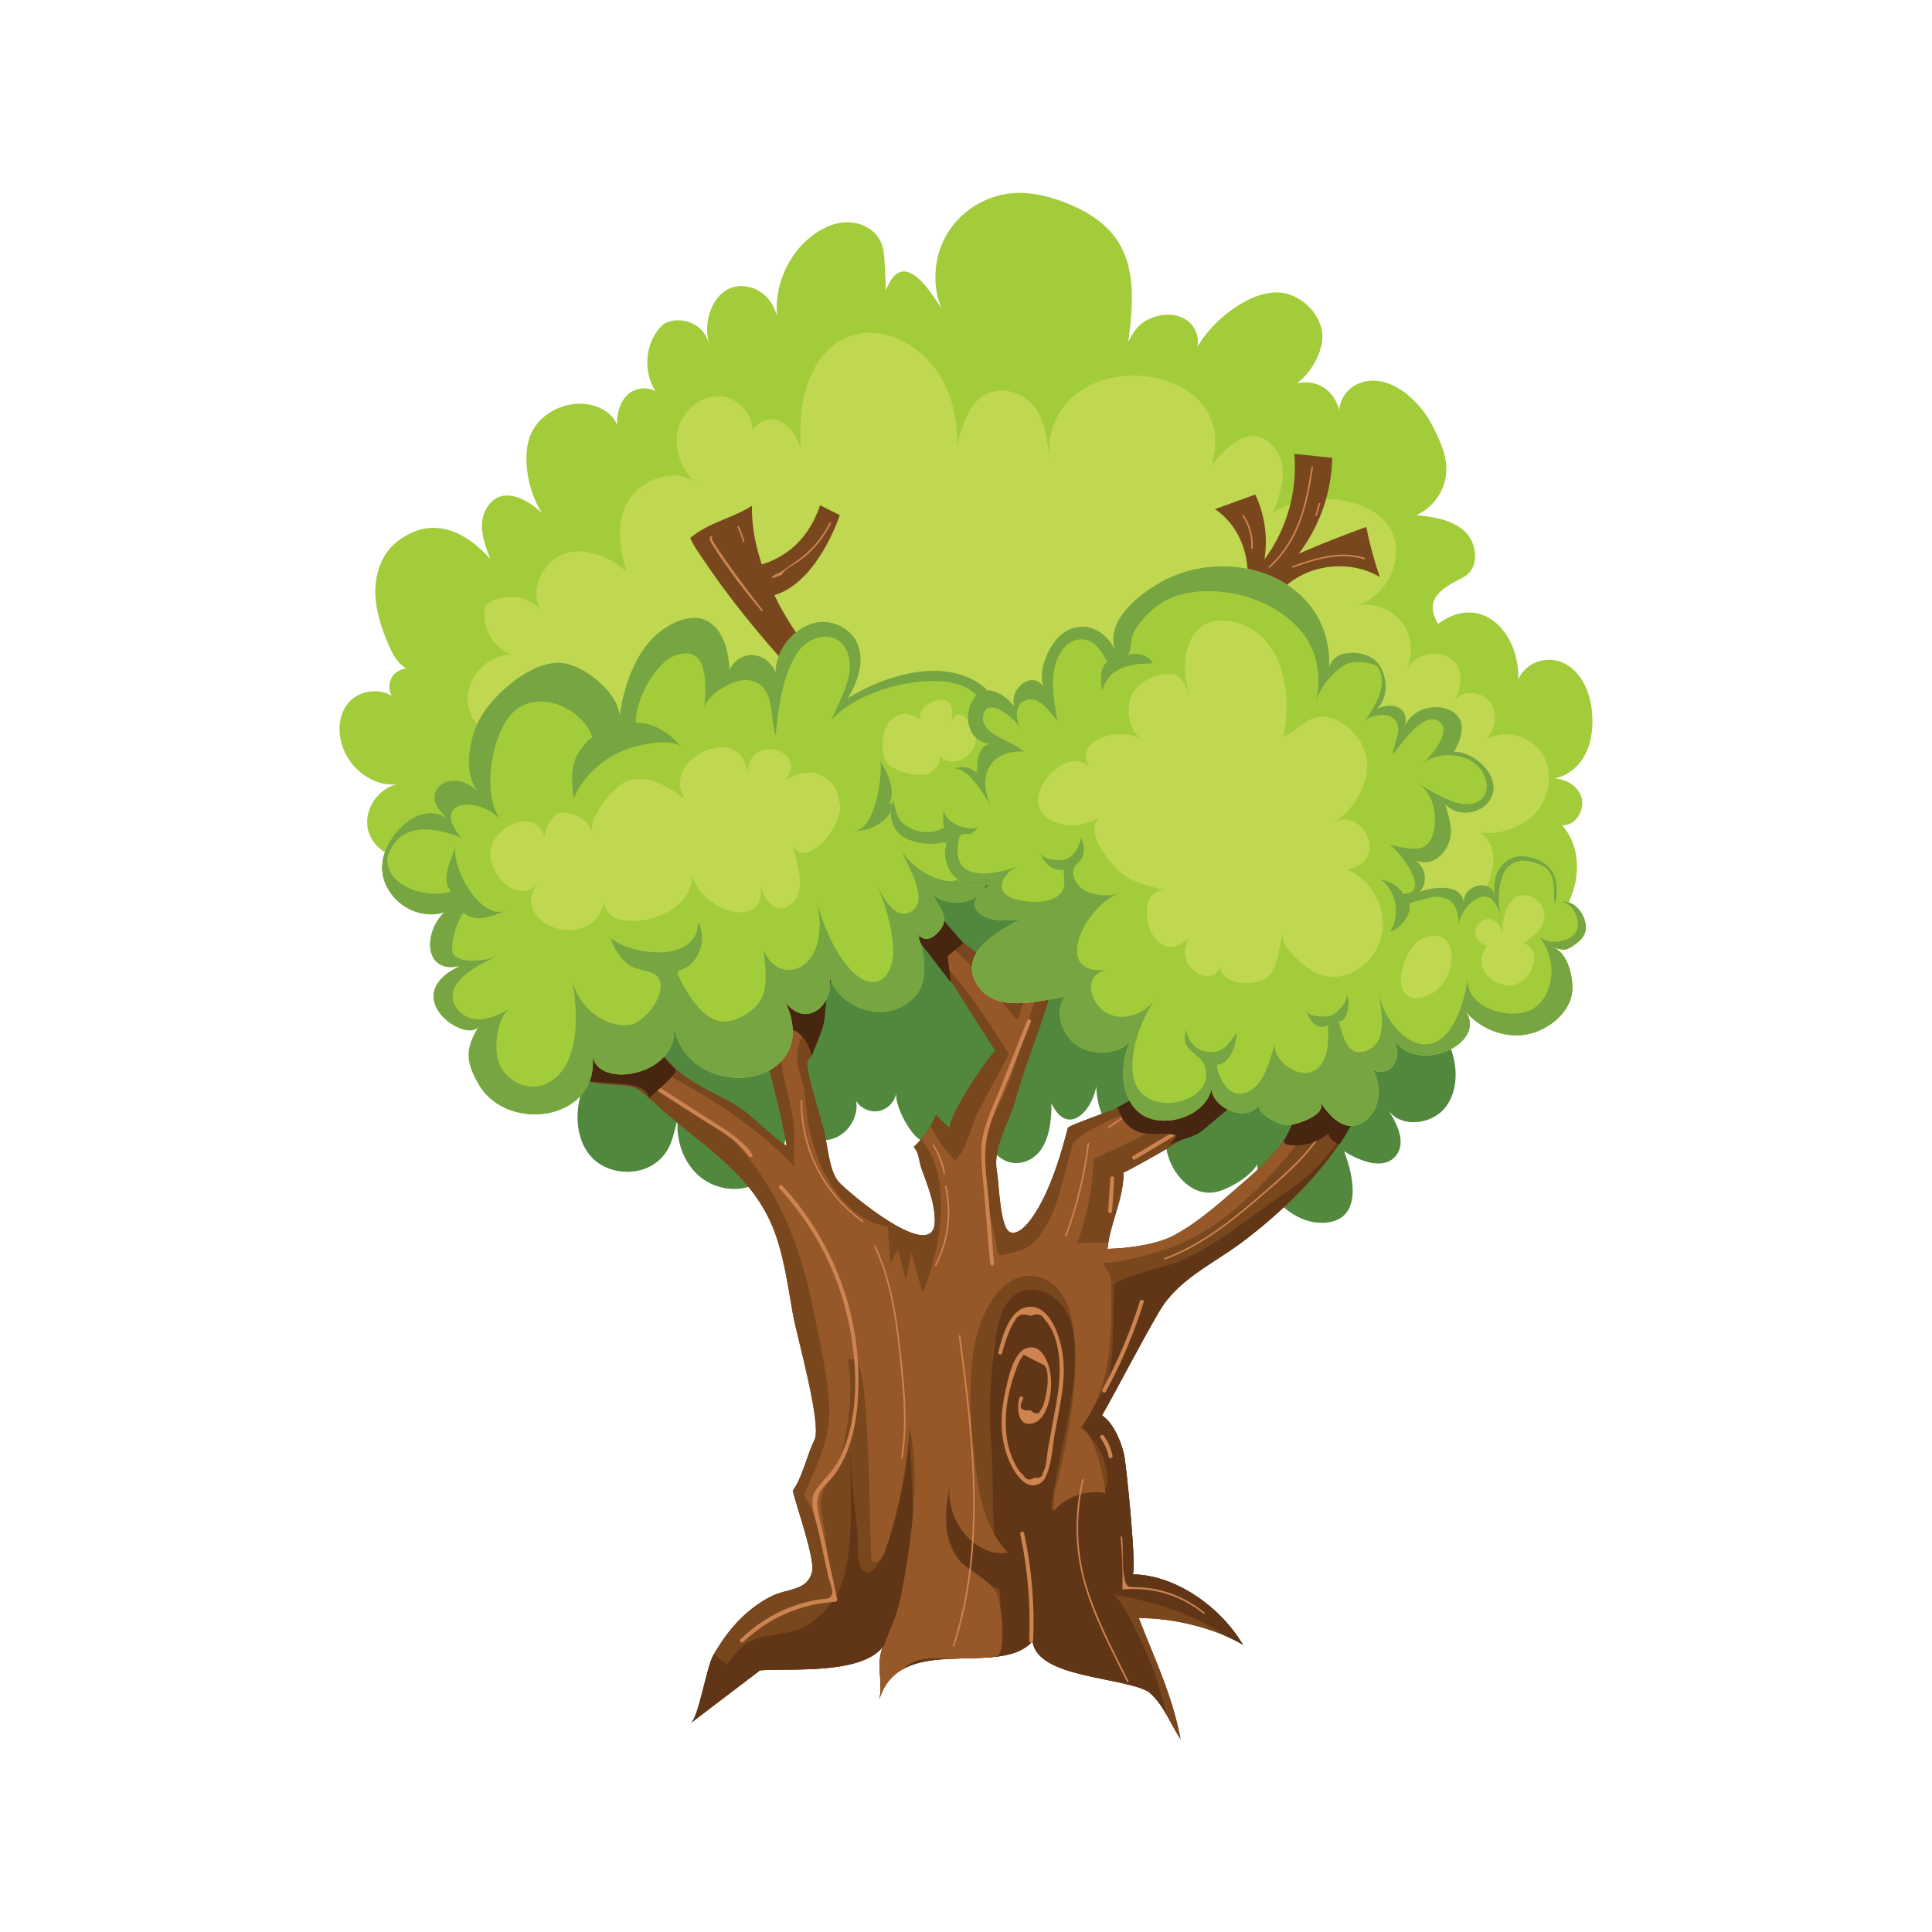 <?xml version="1.0" encoding="utf-8"?>
<!-- Generator: Adobe Illustrator 16.0.0, SVG Export Plug-In . SVG Version: 6.00 Build 0)  -->
<!DOCTYPE svg PUBLIC "-//W3C//DTD SVG 1.1//EN" "http://www.w3.org/Graphics/SVG/1.1/DTD/svg11.dtd">
<svg version="1.1" id="Layer_1" xmlns="http://www.w3.org/2000/svg" xmlns:xlink="http://www.w3.org/1999/xlink" x="0px" y="0px"
	 width="350px" height="350px" viewBox="0 0 350 350" enable-background="new 0 0 350 350" xml:space="preserve">
<g>
	<g>
		<path fill="#A2CC3A" d="M255.599,185.378c9.425-2.532,18.04-8.002,24.341-15.455c2.432-2.878,4.565-6.132,5.398-9.806
			c0.835-3.675,0.192-7.835-2.359-10.608c2.551,0.159,4.387-3.082,3.397-5.437s-3.924-3.457-6.428-2.955
			c2.689,0.231,5.318-1.398,6.776-3.671c1.458-2.271,1.883-5.079,1.739-7.776c-0.19-3.609-1.573-7.451-4.683-9.294
			c-3.108-1.843-7.309-0.59-8.729,2.707c0.28-8.48-6.676-15.845-14.527-10.077c-2.872-4.798,1.244-6.652,4.677-8.488
			c2.808-1.507,2.523-5.981,0.226-8.18c-2.298-2.197-5.69-2.703-8.856-3.014c3.117-1.348,5.324-4.582,5.442-7.976
			c0.104-2.979-1.251-5.795-2.619-8.445c-2.265-4.387-8.063-9.852-13.564-7.284c-2.364,1.102-3.752,3.969-3.149,6.507
			c0.245-2.447-1.101-4.979-3.266-6.146c-2.165-1.165-5.021-0.896-6.928,0.657c3.598-0.853,6.808-5.573,7.062-9.187
			c0.284-4.148-3.659-8.14-7.647-8.443c-2.443-0.186-4.852,0.719-6.968,1.952c-3.9,2.272-7.104,5.726-9.075,9.785
			c1.896-1.712,1.328-5.143-0.73-6.652c-2.061-1.51-5.003-1.325-7.27-0.148c-1.767,0.919-2.535,2.221-3.459,3.983
			c0.816-6.267,1.495-13.165-2.021-18.415c-2.208-3.295-5.794-5.43-9.496-6.852c-3.072-1.18-6.37-1.949-9.647-1.646
			c-4.708,0.436-9.142,3.206-11.598,7.246c-2.456,4.04-2.874,9.253-1.092,13.632c-1.964-3.091-7.025-11.357-10.05-3.267
			c-0.073-1.554-0.146-3.108-0.219-4.664c-0.069-1.479-0.151-3.006-0.808-4.332c-1.068-2.157-3.558-3.382-5.965-3.367
			c-2.407,0.016-4.707,1.112-6.591,2.609c-4.27,3.395-6.659,9.019-6.138,14.448c-0.554-2.285-2.181-4.369-4.406-5.125
			c-6.292-2.135-9.537,5.487-7.803,10.342c-0.216-0.604-0.433-1.21-0.75-1.768c-1.433-2.524-5.032-3.519-7.558-2.089
			c-3.807,3.309-4.021,9.925-0.436,13.472c-0.952-2.301-4.558-2.313-6.273-0.507s-1.945,4.55-1.756,7.033
			c0.538-1.705-0.814-3.456-2.348-4.376c-4.698-2.818-11.7-0.274-13.493,4.903c-0.523,1.511-0.647,3.136-0.566,4.732
			c0.161,3.155,1.114,6.267,2.75,8.97c-2.817-2.673-7.536-5.124-10.051-0.744c-1.569,2.732-0.437,6.158,0.72,9.089
			c-4.622-5.199-10.752-7.961-16.939-3.079c-2.661,2.1-3.893,5.634-3.876,9.022c0.018,3.39,1.138,6.676,2.465,9.794
			c0.962,2.258,2.714,4.85,5.137,4.467c-1.576-0.864-3.796-0.22-4.664,1.354c-0.869,1.573-0.23,3.795,1.341,4.668
			c-1.858-3.137-7.054-2.885-9.285-0.002c-2.232,2.884-1.758,7.211,0.292,10.226c2.002,2.945,5.629,4.959,9.13,4.307
			c-3.717,0.486-6.558,4.517-5.766,8.182c0.792,3.665,5.043,6.163,8.63,5.071c10.856-3.303,17.981,11.374,27.73,17.181
			c9.795,5.833,21.849,6.468,33.191,5.312c11.343-1.156,22.515-3.937,33.909-4.347c22.29-0.803,44.844,7.463,66.582,2.461
			c3.271-0.754,6.622-1.808,9.919-1.178C251.43,175.615,256.077,180.485,255.599,185.378z"/>
		<path fill="#C0D851" d="M221.369,177.858c10.434,4.48,22.438,0.359,32.703-4.488c4.389-2.071,8.813-4.351,12.115-7.905
			c3.959-4.262,7.247-12.932,0.235-15.604c2.977,2.506,9.114,0.131,11.51-2.306c2.761-2.809,3.582-7.492,1.554-10.867
			c-2.03-3.375-6.938-4.791-10.254-2.669c1.697-1.781,2.182-4.762,0.758-6.77c-1.423-2.008-4.805-2.388-6.368-0.488
			c1.188-2.501,1.658-6.024-1.048-7.627c-2.59-1.533-6.366-0.462-7.765,2.203c1.38-2.808,0.96-6.405-1.027-8.821
			c-1.989-2.415-5.438-3.52-8.459-2.707c3.584-0.933,6.523-3.999,7.307-7.618c2.599-12.021-14.554-14.229-21.987-9.361
			c1.03-2.711,2.079-5.568,1.662-8.438c-0.418-2.87-2.862-5.666-5.749-5.385c-1.167,0.113-2.239,0.701-3.193,1.386
			c-1.572,1.129-2.929,2.559-3.975,4.189c6.585-20.225-30.833-23.37-29.338-1.131c-0.24-3.59-0.604-7.477-3.026-10.137
			c-3.369-3.697-8.963-3.396-11.356,1.054c-1.694,3.153-2.614,6.714-2.657,10.288c0.753-4.889,0.413-10.035-1.624-14.542
			c-4.542-10.051-18.048-14.517-24.031-3.033c-2.217,4.259-2.501,9.246-2.312,14.039c-0.721-2.146-2.073-4.302-4.232-4.979
			c-2.159-0.676-4.99,1.022-4.658,3.261c1.059-3.48-2.033-7.391-5.664-7.617c-3.63-0.227-7.015,2.771-7.739,6.337
			c-0.725,3.564,0.924,7.361,3.683,9.732c-3.968-3.807-11.261-0.836-13.332,4.257c-1.465,3.604-0.688,7.889,0.43,11.514
			c-2.499-2.314-6.376-4.107-9.853-3.68c-4.986,0.614-8.539,7.354-5.201,11.107c-2.3-3.233-7.466-3.907-10.518-1.371
			c-0.94,3.569,1.231,7.679,4.71,8.911c-4.272-0.006-8.125,4-7.954,8.27c0.173,4.269,4.336,7.951,8.595,7.601
			c0.293,5.384,2.323,8.691,6.552,12.036c4.229,3.345,9.297,5.422,14.29,7.456c13.066,5.322,26.245,10.678,40.12,13.229
			c12.929,2.377,26.178,2.264,39.238,3.758c10.589,1.21,21.024,3.474,31.438,5.733c0.25,0.728,0.499,1.457,0.75,2.185
			L221.369,177.858z"/>
		<path fill="#79471D" d="M227.402,89.589c1.729,3.629,2.314,7.789,1.66,11.754c4.05-5.431,6.016-12.376,5.415-19.123
			c2.29,0.24,4.58,0.48,6.87,0.721c-0.118,6.23-2.275,12.405-6.061,17.355c4.023-1.735,8.1-3.349,12.22-4.839
			c0.618,3.074,1.442,6.107,2.463,9.072c-5.225-3.096-12.408-2.435-16.979,1.565c-1.885,1.648-3.309,3.751-4.654,5.862
			c-0.99-1.239-2.829-1.713-4.295-1.108c3.784-5.923,1.915-14.733-3.948-18.609C222.53,91.356,224.966,90.473,227.402,89.589z"/>
		<g>
			<path fill="#79471D" d="M140.279,107.821c7.905-2.324,11.861-14.501,11.861-14.501l-3.577-1.79
				c-2.429,7.286-7.533,9.83-10.563,10.714c-1.167-3.522-1.844-7.122-1.778-10.613c-3.792,2.385-7.71,2.942-11.204,5.843
				c0.795,1.713,1.933,3.212,3.003,4.781c0.873,1.278,1.745,2.557,2.663,3.802c4.986,6.772,10.89,13.664,16.794,19.676
				c0.213-1.505,0.836-2.949,1.784-4.138c-0.912-1.015-1.696-2.142-2.343-3.344C144.439,115.182,142.123,111.618,140.279,107.821z"
				/>
			<path fill="#79471D" d="M145.506,114.762c0.34,1.212,0.817,2.382,1.413,3.489c0.534,0.661,1.073,1.308,1.619,1.921
				L145.506,114.762z"/>
		</g>
		<path fill="#51883E" d="M211.085,141.807c-7.61-1.414-15.462-0.26-23.007-1.534c-7.35-1.24-11.187-2.667-18.829,0.358
			c-2.601,1.029-5.202,2.059-7.802,3.087c-4.901,1.94-9.815,3.887-14.448,6.399c-4.555,2.471-8.798,5.469-13.029,8.46
			c-6.722,4.75-13.579,9.706-18.388,16.503c-2.845,4.021-4.522,8.452-6.096,13.071c-1.407,4.133-4.031,7.621-4.698,12.098
			c-0.465,3.123,0.041,6.523,2.029,8.977c2.974,3.669,9.135,4.119,12.61,0.923c2.361-2.172,2.496-4.571,3.35-7.424
			c-0.35,3.849,1.021,7.929,3.98,10.413c2.959,2.486,7.53,3.065,10.786,0.986c3.906-2.496,4.953-7.638,5.651-12.219
			c0.731,3.026,4.083,5.155,7.133,4.529c3.05-0.625,5.294-3.9,4.775-6.971c0.846,1.37,2.59,2.12,4.167,1.792
			c1.577-0.328,2.876-1.712,3.105-3.306c-0.32,2.228,2.224,6.998,3.977,8.303c0.819,0.609,1.843,0.873,2.853,1.03
			c1.9,0.296,4.026,0.193,5.49-1.056c1.204-1.025,1.726-2.62,2.194-4.131c0.796,3.977,3.987,10.074,8.94,8.299
			c4.087-1.466,4.687-6.777,4.654-10.492c3.624,7.484,9.445-1.188,8.071-6.384c-0.032,2.787-0.043,5.665,1.032,8.237
			c1.073,2.572,3.525,4.782,6.312,4.678c2.801-0.104,4.982-2.38,6.759-4.547c-4.2,5.126,1.03,15.48,7.647,14.05
			c2.309-0.5,6.479-2.912,7.503-5.135c-0.648,1.411,2.903,6.024,3.91,7.079c2.019,2.112,4.896,3.719,7.897,3.643
			c7.354-0.188,5.707-8.292,3.88-12.971c2.929,1.844,7.231,3.509,9.403,0.814c1.89-2.343,0.24-5.775-1.426-8.283
			c2.308,3.335,7.971,2.7,10.425-0.53c2.451-3.23,2.179-7.875,0.536-11.582c-1.645-3.708-4.441-6.757-6.939-9.952
			C242.855,162.856,232.724,145.83,211.085,141.807z"/>
		<path fill="#79471D" d="M224.684,198.67c2.119-1.881,4.149-3.958,6.142-6.362c5.65-6.813,10.274-15.233,9.315-24.371
			c-2.851-0.253-5.042,0.614-7.557-0.014c1.619,0.404-2.784,11.36-3.328,12.386c-1.978,3.741-4.688,6.797-7.145,10.19
			c0.882-2.615,0.563-6.21,0.786-8.965c0.193-2.374-0.635-4.791-0.373-7.132c0.093-0.071,0.097-0.067,0.012,0.011
			c-0.541,0.227-5.655,1.042-5.879,0.756c-0.051-0.065-0.037-0.062,0.037,0.009c0.328,3.675,0.195,7.794-0.162,11.363
			c-0.247,2.464,0.106,6.085-1.947,7.889c-1.059,0.93-3.2,1.506-4.454,2.229c-1.893,1.093-3.736,2.277-5.681,3.28
			c-1.255,0.647-10.875,3.895-11.004,4.396c-1.176,4.53-2.654,9.491-4.868,13.631c-0.763,1.426-3.388,6.077-5.578,5.26
			c-1.871-0.698-2.021-9.056-2.391-10.96c-0.849-4.36,2.151-8.757,3.284-12.799c1.328-4.738,3.059-9.342,4.656-13.992
			c2.765-8.039,4.81-16.539,7.045-24.745c0.103-0.095,0.12-0.1,0.052-0.013c-0.443,0.567-6.976-2.579-6.943-2.909
			c-0.125,1.245-2.997,18.758-4.205,18.251c-0.016-0.006-0.004-0.039,0.003-0.016c-3.617-0.34-7.174-3.092-9.965-5.2
			c-1.191-0.898-8.578-8.688-7.349-9.726c-1.239,1.046-2.261,2.143-3.76,2.846c0.1-0.047,15.433,24.158,16.914,26.407
			c-1.342,1.002-9.446,13.104-8.13,14.097c-0.917-0.693-1.812-1.623-2.63-2.533c-0.789,1.975-2.459,4.397-4.056,5.859
			c0.998,1.019,0.931,2.563,1.385,3.837c1.107,3.101,2.413,6.152,2.438,9.506c0.061,8.156-15.675-5.072-17.444-7.062
			c-1.749-2.049-2.001-6.946-2.694-9.542c-0.4-1.498-3.486-11.396-2.911-12.238c7.321-10.74-2.686-27.596,10.271-35.761
			c-0.868-0.932-2.982-2.272-3.982-2.921c-2.679,3.634-4.905,7.883-7.271,11.727c-5.692-5.896-7.97-15.621-13.002-22.325
			c-1.467,2.507-3.102,4.926-4.826,7.291c4.548,4.045,11.899,18.574,17.391,18.955c-0.403,5.335-3.483,14.841-6.628,19.123
			c1.146,6.357,3.22,12.663,4.244,19.185c-3.813-2.426-6.166-5.762-10.26-7.969c-4.204-2.265-8.56-4.055-11.641-7.896
			c-1.658-2.065-5.27-28.554-5.658-28.536c-2.324,0.107-4.1,0.63-6.378,1.192c-1.452,8.043,2.26,17.629,4.724,25.174
			c-6.199,1.916-8.715,2.032-13.137-3.159c-4.301-5.05-7.99-10.877-7.865-17.751c-3.069,2.837-5.822,6.853-8.896,9.093
			c0.011,0.009,0.04-0.033,0.042-0.035c0.015,0.014-0.039-0.021-0.029-0.028c4.836,4.343,9.409,9.112,14.369,13.445
			c3.678,3.214,6.569,4.649,11.324,5.219c5.82,0.694,5.053-0.585,9.783,3.763c7.366,6.771,16.132,11.55,20.582,21.013
			c2.419,5.143,3.213,11.575,4.221,17.169c0.668,3.71,5.245,19.818,3.875,22.593c-1.471,2.979-2.077,6.554-3.934,9.21
			c0.655,2.824,4.04,12.32,3.498,14.631c-0.841,3.588-4.465,2.989-7.458,4.515c-4.554,2.32-7.92,6.207-10.422,10.624
			c-1.259,2.223-2.646,11.211-4.073,12.298c0.003-0.003,12.521-9.541,12.521-9.541c5.75-0.396,18.925,0.872,22.553-4.661
			c-1.846,2.815-0.094,6.982-0.998,10.129c3.643-12.668,21.976-3.919,27.811-10.742c0.896,6.689,15.946,6.372,20.958,9.119
			c2.821,2.237,4.035,6.044,5.869,8.617c-1.589-8.242-4.624-14.277-7.568-21.91c5.923-0.065,13.626,1.683,18.928,4.855
			c0.231,0.209,0.22,0.221-0.034,0.032c-3.895-6.717-12.108-12.743-20.051-12.818c0.868-0.033-1.098-20.041-1.558-21.892
			c-0.588-2.361-1.887-5.491-3.949-6.92c3.419-6.051,6.724-12.601,10.344-18.795c3.462-5.922,9.612-8.505,15.189-12.701
			c8.922-6.711,20.959-18.426,22.729-30.104c-1.112-0.078-6.615-0.656-7.676-0.138c-3.475,1.7-1.975,1.858-3.563,5.367
			c-2.419,5.345-6.454,9.888-10.745,13.595c-4.262,3.681-8.188,7.398-13.156,10.141c-3.095,1.706-8.625,2.436-12.138,2.479
			c0.496-4.777,2.947-8.995,2.915-13.86c0.001,0.216,7.165-3.863,7.954-4.344C216.425,205.037,220.709,202.199,224.684,198.67z"/>
		<path fill="#79471D" d="M224.684,198.67c2.119-1.881,4.149-3.958,6.142-6.362c5.65-6.813,10.274-15.233,9.315-24.371
			c-2.851-0.253-5.042,0.614-7.557-0.014c1.619,0.404-2.784,11.36-3.328,12.386c-1.978,3.741-4.688,6.797-7.145,10.19
			c0.882-2.615,0.563-6.21,0.786-8.965c0.193-2.374-0.635-4.791-0.373-7.132c0.093-0.071,0.097-0.067,0.012,0.011
			c-0.541,0.227-5.655,1.042-5.879,0.756c-0.051-0.065-0.037-0.062,0.037,0.009c0.328,3.675,0.195,7.794-0.162,11.363
			c-0.247,2.464,0.106,6.085-1.947,7.889c-1.059,0.93-3.2,1.506-4.454,2.229c-1.893,1.093-3.736,2.277-5.681,3.28
			c-1.255,0.647-10.875,3.895-11.004,4.396c-1.176,4.53-2.654,9.491-4.868,13.631c-0.763,1.426-3.388,6.077-5.578,5.26
			c-1.871-0.698-2.021-9.056-2.391-10.96c-0.849-4.36,2.151-8.757,3.284-12.799c1.328-4.738,3.059-9.342,4.656-13.992
			c2.765-8.039,4.81-16.539,7.045-24.745c0.103-0.095,0.12-0.1,0.052-0.013c-0.443,0.567-6.976-2.579-6.943-2.909
			c-0.125,1.245-2.997,18.758-4.205,18.251c-0.016-0.006-0.004-0.039,0.003-0.016c-3.617-0.34-7.174-3.092-9.965-5.2
			c-1.191-0.898-8.578-8.688-7.349-9.726c-1.239,1.046-2.261,2.143-3.76,2.846c0.1-0.047,15.433,24.158,16.914,26.407
			c-1.342,1.002-9.446,13.104-8.13,14.097c-0.917-0.693-1.812-1.623-2.63-2.533c-0.789,1.975-2.459,4.397-4.056,5.859
			c0.998,1.019,0.931,2.563,1.385,3.837c1.107,3.101,2.413,6.152,2.438,9.506c0.061,8.156-15.675-5.072-17.444-7.062
			c-1.749-2.049-2.001-6.946-2.694-9.542c-0.4-1.498-3.486-11.396-2.911-12.238c7.321-10.74-2.686-27.596,10.271-35.761
			c-0.868-0.932-2.982-2.272-3.982-2.921c-2.679,3.634-4.905,7.883-7.271,11.727c-5.692-5.896-7.97-15.621-13.002-22.325
			c-1.467,2.507-3.102,4.926-4.826,7.291c4.548,4.045,11.899,18.574,17.391,18.955c-0.403,5.335-3.483,14.841-6.628,19.123
			c1.146,6.357,3.22,12.663,4.244,19.185c-3.813-2.426-6.166-5.762-10.26-7.969c-4.204-2.265-8.56-4.055-11.641-7.896
			c-1.658-2.065-5.27-28.554-5.658-28.536c-2.324,0.107-4.1,0.63-6.378,1.192c-1.452,8.043,2.26,17.629,4.724,25.174
			c-6.199,1.916-8.715,2.032-13.137-3.159c-4.301-5.05-7.99-10.877-7.865-17.751c-3.069,2.837-5.822,6.853-8.896,9.093
			c0.011,0.009,0.04-0.033,0.042-0.035c0.015,0.014-0.039-0.021-0.029-0.028c4.836,4.343,9.409,9.112,14.369,13.445
			c3.678,3.214,6.569,4.649,11.324,5.219c5.82,0.694,5.053-0.585,9.783,3.763c7.366,6.771,16.132,11.55,20.582,21.013
			c2.419,5.143,3.213,11.575,4.221,17.169c0.668,3.71,5.245,19.818,3.875,22.593c-1.471,2.979-2.077,6.554-3.934,9.21
			c0.655,2.824,4.04,12.32,3.498,14.631c-0.841,3.588-4.465,2.989-7.458,4.515c-4.554,2.32-7.92,6.207-10.422,10.624
			c-1.259,2.223-2.646,11.211-4.073,12.298c0.003-0.003,12.521-9.541,12.521-9.541c5.75-0.396,18.925,0.872,22.553-4.661
			c-1.846,2.815-0.094,6.982-0.998,10.129c3.643-12.668,21.976-3.919,27.811-10.742c0.896,6.689,15.946,6.372,20.958,9.119
			c2.821,2.237,4.035,6.044,5.869,8.617c-1.589-8.242-4.624-14.277-7.568-21.91c5.923-0.065,13.626,1.683,18.928,4.855
			c0.231,0.209,0.22,0.221-0.034,0.032c-3.895-6.717-12.108-12.743-20.051-12.818c0.868-0.033-1.098-20.041-1.558-21.892
			c-0.588-2.361-1.887-5.491-3.949-6.92c3.419-6.051,6.724-12.601,10.344-18.795c3.462-5.922,9.612-8.505,15.189-12.701
			c8.922-6.711,20.959-18.426,22.729-30.104c-1.112-0.078-6.615-0.656-7.676-0.138c-3.475,1.7-1.975,1.858-3.563,5.367
			c-2.419,5.345-6.454,9.888-10.745,13.595c-4.262,3.681-8.188,7.398-13.156,10.141c-3.095,1.706-8.625,2.436-12.138,2.479
			c0.496-4.777,2.947-8.995,2.915-13.86c0.001,0.216,7.165-3.863,7.954-4.344C216.425,205.037,220.709,202.199,224.684,198.67z"/>
		<path fill="#603617" d="M162.298,293.705c4.557-10.798,2.758-24.332,2.417-35.727c0.156,5.198-0.987,10.839-2.178,15.869
			c-0.448,1.894-2.782,11.001-5.344,11.038c-2.4,0.036-1.693-6.065-1.854-7.519c-0.636-5.737-1.411-11.474-1.413-17.256
			c0.003,8.28,0.881,16.403-0.762,24.598c-0.848,4.229-3.904,8.237-7.794,10.15c-3.2,1.572-7.936,0.942-10.617,3.207
			c-1.213,1.024-2.14,2.259-3.06,3.529c-0.385-0.327-1.35-1.041-2.38-1.892c-0.025,0.044-0.053,0.086-0.078,0.129
			c-1.259,2.223-2.646,11.211-4.073,12.298c0.003-0.003,12.521-9.541,12.521-9.541c5.75-0.396,18.925,0.872,22.553-4.661
			c-0.336,0.512-0.55,1.07-0.686,1.657C160.527,297.642,161.462,295.688,162.298,293.705z"/>
		<g>
			<path fill="#603617" d="M225.236,297.997c-0.027-0.017-0.056-0.032-0.083-0.047c0.017,0.025,0.035,0.053,0.049,0.079
				C225.456,298.218,225.468,298.206,225.236,297.997z"/>
			<path fill="#603617" d="M172.167,267.343c-0.007-0.57-0.04-1.138-0.139-1.705C172.06,266.208,172.111,266.775,172.167,267.343z"
				/>
			<path fill="#603617" d="M247.27,197.651c-2.793,7.126-7.396,13.677-13.766,17.943c-6.471,4.334-12.522,9.803-19.791,12.941
				c-1.072,0.465-11.864,3.077-11.89,4.275c-0.056,2.586-0.11,5.173-0.165,7.759c-0.074,3.456-0.156,7.084-1.318,10.38
				c-0.232,0.658-4.38,7.528-4.279,7.626c2.786,2.733,5.279,6.797,4.316,10.951c-3.675,0.246-7.158,1.792-9.962,4.139
				c0.978-9.237,4.133-18.102,4.313-27.581c0.06-3.137-0.221-6.438-1.945-9.058c-1.726-2.62-5.29-4.253-8.117-2.895
				c-2.991,1.437-3.819,5.231-4.289,8.517c-0.989,6.896-1.393,13.327-0.69,20.253c0.175,1.729,0.128,18.41,0.835,18.571
				c-3.765-0.844-6.338-3.972-7.246-7.626c-0.531-2.138-0.897-4.314-1.109-6.505c0.036,2.697-0.767,5.424-0.725,8.149
				c0.085,5.569,4.179,10.838,9.554,12.299c0.652,2.915-0.25,5.492-0.231,8.427c-2.5-1.137-6.595-0.002-9.279,0.297
				c-3.871,0.431-9.639,1.059-8.552,5.655c0.043,0.181,0.103,0.334,0.156,0.497c6.773-4.34,19.317,0.076,23.96-5.352
				c0.896,6.689,15.946,6.372,20.958,9.119c1.453,1.152,2.479,2.722,3.384,4.324c-0.714-2.856-1.535-5.683-2.517-8.43
				c-0.776-2.172-5.584-13.181-7.361-13.472c7.591,1.243,14.567,3.497,20.479,7.492c1.118,0.483,2.179,1.017,3.16,1.601
				c-3.914-6.686-12.092-12.665-20.002-12.739c0.868-0.033-1.098-20.041-1.558-21.892c-0.588-2.361-1.887-5.491-3.949-6.92
				c3.419-6.051,6.724-12.601,10.344-18.795c3.462-5.922,9.612-8.505,15.189-12.701C233.373,218.739,244.19,208.354,247.27,197.651z
				"/>
		</g>
		<path fill="#965829" d="M241.331,194.471c-0.495,0.027-0.888,0.087-1.1,0.19c-3.475,1.7-1.975,1.858-3.563,5.367
			c-2.419,5.345-6.454,9.888-10.745,13.595c-4.262,3.681-8.188,7.398-13.155,10.141c-3.096,1.706-8.626,2.436-12.139,2.479
			c0.039-0.379,0.095-0.755,0.156-1.128c-1.755,0.04-3.596-0.001-5.661,0.146c1.821-4.888,2.838-10.074,2.998-15.289
			c1.61-0.756,3.22-1.512,4.831-2.268c14.88-6.989,30.528-17.913,34.712-34.761c0.224-0.898-0.106-0.983-0.1-1.909
			c-1.175,0.016-1.856,1.293-2.313,2.373c-1.985,4.689-4.513,9.246-7.604,13.302c-1.497,1.962-4.828,5.101-6.904,6.461
			c0.967-5.307,1.141-10.759,0.512-16.117c-0.528,0.704-1.954-0.136-2.437,0.601c-0.164,0.253-0.122,0.581-0.076,0.879
			c0.447,2.923,0.834,6.109,0.582,9.07c-0.198,2.318-0.992,4.412-0.582,6.783c-3.921,1.433-7.178,4.129-11.026,5.746
			c-4.049,1.7-8.254,3.151-11.883,5.688c-1.272,0.891-1.428,1.093-1.83,2.594c-0.568,2.123-1.137,4.246-1.706,6.37
			c-0.247,0.926-0.496,1.852-0.796,2.762c-0.76,2.29-1.855,4.469-3.242,6.445c-1.67,2.377-4.231,2.861-6.898,3.396
			c-0.456,0.054-0.675-0.537-0.733-0.993c-0.672-5.242-2.847-10.48-2.935-15.782c-0.07-4.206,2.081-8.031,3.843-11.711
			c2.842-5.938,3.939-12.348,6.226-18.428c2.201-5.854,3.649-12.054,5.396-18.057c-0.913,0.17-2.019,0.275-2.609-0.44
			c-1.687,7.693-4.061,14.935-5.992,22.532c-0.248,0.232-0.633-0.046-0.849-0.308c-1.521-1.844-2.992-3.725-4.414-5.646
			c-1.866-2.521-4.201-4.253-6.313-6.434c-2.742-2.83-4.997-6.427-7.369-9.631c-0.661,0.562-1.347,1.08-2.183,1.473
			c0.035-0.017,1.961,2.978,4.503,6.956c1.664,2.026,3.395,4.002,5.076,6.008c3.729,4.45,6.402,8.772,9.503,13.613
			c0.079,0.123,0.161,0.253,0.168,0.398c0.006,0.146-0.064,0.284-0.132,0.414c-1.756,3.39-3.651,6.705-5.376,10.111
			c-1.419,2.801-1.879,6.513-4.124,8.762c-1.983-1.97-3.368-4.015-4.484-6.277c-0.497,0.835-1.078,1.664-1.694,2.409
			c5.949,7.235,3.475,20.146,0.265,27.847c-0.675-2.411-1.35-4.823-2.024-7.235c-0.328,1.635-0.656,3.271-0.984,4.905
			c-0.46-1.766-0.921-3.528-1.382-5.292c-0.653,0.662-1.14,1.49-1.399,2.385c-0.188-2.272-0.375-4.543-0.563-6.814
			c-1.843-0.244-3.624-0.951-5.133-2.04c-4.784-3.446-7.297-8.759-8.751-14.327c-0.7-2.678-0.826-5.416-1.197-8.113
			c-0.277-2.022-1.422-4.385-1.292-6.446c0.233-3.67,2.793-7.137,3.238-10.912c0.457-3.868,0.076-7.772,0.282-11.651
			c0.061-1.137,0.161-2.371,0.928-3.212c-0.507,0.006-1.015,0.012-1.523,0.018c-0.699,6.596-1.658,12.915-4.723,18.862
			c-3.033,5.886,0.245,12.367,1.062,18.69c0.434,3.355-0.038,4.967,0.195,8.343c-6.123-6.678-14.513-12.183-22.479-16.41
			c-0.54-0.287-1.1-0.58-1.486-1.055c-0.416-0.512-0.583-1.175-0.736-1.815c-2-8.38-3.49-16.882-4.458-25.441
			c-1.352,0.422-2.704,0.844-4.056,1.267c0.023,1.909,0.485,3.783,0.945,5.637c0.826,3.328,1.266,6.738,1.952,10.095
			c0.582,2.85,2.51,5.316,2.952,7.979c-1.84,0.154-3.739-0.127-5.584,0.238c-0.794,0.158-1.588,0.36-2.398,0.37
			c-1.506,0.014-2.942-0.648-4.197-1.482c-2.496-1.655-4.45-3.989-6.369-6.29c-2.289-2.745-4.577-5.489-6.866-8.234
			c-0.467,1.224-1.1,2.603-2.365,2.94c4.563,4.429,9.138,8.85,13.723,13.257c2.197,2.111,5.541,1.426,8.376,1.843
			c3.097,0.455,6.177,1.267,8.789,3.06c4.317,2.966,9.809,5.521,13.391,9.385c7.86,8.476,12.047,19.006,14.254,30.215
			c1.104,5.604,2.486,11.21,2.911,16.922c0.492,6.627-1.941,10.927-4.515,16.929c2.569,4.35,4.062,9.329,4.31,14.375
			c0.001-3.366-0.315-6.731-0.946-10.037c-0.213-1.12-0.464-2.267-0.271-3.39c0.555-3.239,3.194-5.954,3.957-9.331
			c1.211-5.364,1.745-10.688,0.906-16.158c0.386,0.01,0.773,0.019,1.16,0.028c2.965,0.074,2.647,33.213,3.157,36.597
			c1.074,0.572,2.096-0.845,2.474-2c2.406-7.343,3.846-14.875,4.418-22.537c1.689,8.895,0.601,18.07-0.898,26.998
			c-0.498,2.968-1.047,5.95-2.178,8.737c-0.478,1.179-1.032,2.52-1.551,3.94c0.015-0.022,0.032-0.042,0.047-0.063
			c-0.025,0.038-0.042,0.078-0.066,0.117c-0.261,0.716-0.51,1.451-0.738,2.196c-0.313,2.357,0.385,5.093-0.091,7.374
			c0.068-0.17,0.139-0.341,0.223-0.513c0.822-2.157,2.128-3.605,3.747-4.578c0.654-0.563,1.269-1.008,1.74-1.254
			c1.845-0.97,4.508-0.935,7.175-0.772c2.77-0.123,5.604-0.076,8.132-0.365c0.159-0.08,0.32-0.16,0.458-0.262
			c1.358-1.003,0.651-9.564-0.249-11.216c-1.684-3.086-5.614-4.036-7.522-6.878c-2.455-3.653-1.821-9.46-0.827-13.623
			c-1.47,6.154,3.697,13.991,10.359,13.133c-3.456-3.665-4.962-8.769-5.605-13.764c-0.989-7.696-1.74-15.788-0.496-23.496
			c0.813-5.032,4.399-13.581,10.74-12.843c12.781,1.488,6.051,31.083,4.051,38.253c-0.51,1.818-0.268,2.456-0.443,4.335
			c2.273-2.676,6.051-3.979,9.49-3.277c-0.057-0.012-1.347-10.643-4.633-11.772c5.923-7.443,5.792-17.758,5.573-26.775
			c-0.033-1.384-1.033-1.805-1.379-3.146c3.725-0.19,7.35-1.235,10.909-2.353c10.39-3.261,18.82-12.267,25.332-20.605
			C239.275,201.795,240.652,198.517,241.331,194.471z"/>
		<path fill="#CE8451" d="M134.652,297.471c4.573-4.377,10.351-6.909,16.673-7.291c0.241-0.014,0.396-0.217,0.345-0.454
			c-0.872-4.051-1.745-8.103-2.617-12.154c-0.548-2.548-1.914-5.941,0.029-8.069c0.777-0.852,1.59-1.627,2.257-2.573
			c3.546-5.028,4.256-11.764,4.176-17.753c-0.17-12.719-5.189-25.061-13.804-34.387c-0.313-0.34-0.818,0.167-0.506,0.506
			c5.938,6.428,10.132,14.246,12.19,22.759c1.985,8.208,2.545,18.485-1.333,26.254c-1.023,2.049-2.588,3.429-3.97,5.193
			c-0.558,0.714-0.843,1.284-0.907,2.188c-0.136,1.908,0.779,4.227,1.177,6.073c0.555,2.579,1.11,5.157,1.665,7.735
			c0.161,0.744,0.981,2.727,0.713,3.315c-0.468,1.025-1.101,0.763-2.101,0.911c-1.813,0.271-3.591,0.735-5.307,1.377
			c-3.458,1.294-6.528,3.317-9.188,5.863C133.813,297.282,134.319,297.79,134.652,297.471L134.652,297.471z"/>
		<path fill="#CE8451" d="M118.387,197.154c2.914,1.869,5.827,3.737,8.741,5.605c3.021,1.938,6.447,3.687,8.525,6.71
			c0.259,0.377,0.879,0.019,0.618-0.363c-1.776-2.581-4.349-4.121-6.942-5.784c-3.527-2.263-7.053-4.523-10.581-6.786
			C118.36,196.287,118,196.905,118.387,197.154L118.387,197.154z"/>
		<path fill="#CE8451" d="M184.66,253.246c-0.471,1.778-0.346,5.412,2.512,4.57c2.839-0.838,3.427-5.922,3.204-8.327
			c-0.182-1.96-1.313-5.977-4.138-5.336c-2.73,0.618-3.605,5.71-4.096,7.867c-0.889,3.9-1.033,8.103,0.384,11.898
			c0.727,1.949,2.876,6.259,5.711,4.904c0.74-0.354,1.136-1.046,1.426-1.784c0.916-2.33,1.039-5.248,1.486-7.709
			c0.832-4.577,2.055-9.387,1.351-14.064c-0.434-2.877-2.133-8.627-5.907-8.535c-3.671,0.091-5.036,5.479-5.743,8.224
			c-0.114,0.447,0.575,0.638,0.69,0.191c0.305-1.19,0.649-2.366,1.109-3.507c0.293-0.727,0.62-1.473,1.053-2.131
			c0.557-1.296,1.55-1.668,2.981-1.114c1.207-0.527,2.053-0.321,2.539,0.618c2.132,2.2,2.741,6.117,2.755,9.022
			c0.015,3.384-0.723,6.73-1.325,10.045c-0.258,1.415-0.515,2.83-0.771,4.245c-0.24,1.321-0.247,3.293-0.931,4.458
			c-0.085,0.767-0.586,1.067-1.505,0.901c-0.919,0.601-1.619,0.433-2.101-0.506c-0.69-0.552-1.078-1.188-1.463-1.95
			c-0.635-1.26-1.104-2.602-1.367-3.988c-0.564-2.993-0.355-6.07,0.317-9.029c0.267-1.169,0.603-2.325,1.004-3.455
			c0.262-0.739,0.516-1.535,0.887-2.226c0.241-0.368,0.481-0.735,0.723-1.103c1.263,0.644,2.523,1.288,3.786,1.934
			c0.942,1.166,0.514,4.277,0.19,5.646c-0.166,0.705-0.403,1.928-0.916,2.462c-0.255,0.797-0.871,0.807-1.849,0.027
			c-1.757,0.17-2.191-0.517-1.308-2.06C185.469,252.99,184.777,252.799,184.66,253.246L184.66,253.246z"/>
		<path fill="#CE8451" d="M186.072,184.921c-1.498,3.777-2.996,7.556-4.494,11.334c-1.312,3.307-3.073,6.721-3.632,10.26
			c-0.522,3.313,0.114,6.842,0.392,10.154c0.343,4.089,0.685,8.178,1.027,12.266c0.037,0.455,0.754,0.46,0.716,0
			c-0.311-3.717-0.623-7.434-0.935-11.15c-0.306-3.658-1.039-7.577-0.448-11.227c0.591-3.661,2.415-7.2,3.774-10.629
			c1.431-3.604,2.859-7.212,4.289-10.817C186.932,184.683,186.24,184.497,186.072,184.921L186.072,184.921z"/>
		<path fill="#CE8451" d="M201.135,213.458c-0.128,1.985-0.258,3.971-0.386,5.957c-0.03,0.459,0.686,0.458,0.715,0
			c0.129-1.986,0.259-3.972,0.388-5.957C201.882,212.998,201.165,213,201.135,213.458L201.135,213.458z"/>
		<path fill="#CE8451" d="M205.621,210.037c3.673-2.193,7.346-4.387,11.018-6.58c0.396-0.234,0.035-0.854-0.361-0.618
			c-3.673,2.193-7.345,4.387-11.018,6.579C204.864,209.653,205.224,210.273,205.621,210.037L205.621,210.037z"/>
		<path fill="#CE8451" d="M187.169,297.222c0.281-6.566-0.272-13.064-1.649-19.49c-0.096-0.451-0.786-0.26-0.689,0.191
			c1.361,6.362,1.9,12.8,1.623,19.299C186.434,297.683,187.15,297.682,187.169,297.222L187.169,297.222z"/>
		<path fill="#CE8451" d="M200.33,252.112c2.819-5.179,5.103-10.574,6.857-16.203c0.138-0.44-0.553-0.629-0.689-0.19
			c-1.736,5.567-3.998,10.91-6.786,16.031C199.492,252.155,200.109,252.518,200.33,252.112L200.33,252.112z"/>
		<path fill="#CE8451" d="M199.349,260.463c0.744,1.055,1.244,2.2,1.512,3.464c0.095,0.45,0.784,0.26,0.689-0.19
			c-0.276-1.315-0.808-2.536-1.584-3.634C199.702,259.728,199.081,260.086,199.349,260.463L199.349,260.463z"/>
		<path fill="#CE8451" d="M158.402,225.885c2.721,5.853,3.737,12.156,4.421,18.523c0.701,6.52,1.479,13.112,0.428,19.637
			c-0.029,0.18,0.247,0.258,0.276,0.076c1.107-6.872,0.247-13.859-0.528-20.725c-0.685-6.073-1.756-12.078-4.351-17.655
			C158.571,225.573,158.325,225.72,158.402,225.885L158.402,225.885z"/>
		<path fill="#CE8451" d="M196.028,268.06c-1.372,6.014-1.379,12.245,0.224,18.22c1.718,6.404,5.011,12.489,7.921,18.409
			c0.081,0.165,0.327,0.02,0.247-0.145c-2.76-5.612-5.82-11.352-7.614-17.36c-1.854-6.211-1.938-12.747-0.501-19.048
			C196.346,267.956,196.069,267.88,196.028,268.06L196.028,268.06z"/>
		<path fill="#CE8451" d="M172.895,298.194c5.892-18.241,3.536-37.543,1.085-56.171c-0.024-0.18-0.311-0.183-0.287,0
			c2.448,18.604,4.81,37.874-1.075,56.096C172.562,298.294,172.838,298.37,172.895,298.194L172.895,298.194z"/>
		<path fill="#CE8451" d="M211.038,228.19c6.173-2.304,11.383-6.259,16.346-10.507c5.043-4.316,10.366-8.64,13.45-14.645
			c0.084-0.165-0.163-0.31-0.246-0.146c-2.936,5.713-7.901,9.838-12.683,13.965c-5.15,4.445-10.509,8.653-16.943,11.055
			C210.791,227.979,210.864,228.255,211.038,228.19L211.038,228.19z"/>
		<path fill="#CE8451" d="M197.012,207.214c-0.7,5.708-2.053,11.233-4.063,16.622c-0.063,0.172,0.213,0.247,0.275,0.076
			c2.017-5.407,3.371-10.972,4.073-16.698C197.32,207.031,197.033,207.032,197.012,207.214L197.012,207.214z"/>
		<path fill="#CE8451" d="M200.935,204.313c1.011-0.671,2.021-1.344,3.031-2.014c0.153-0.102,0.009-0.35-0.145-0.247
			c-1.01,0.671-2.02,1.342-3.03,2.013C200.639,204.167,200.781,204.414,200.935,204.313L200.935,204.313z"/>
		<path fill="#CE8451" d="M145.04,199.439c-0.042,8.733,4.115,16.875,11.204,21.974c0.15,0.106,0.293-0.143,0.144-0.249
			c-7.006-5.038-11.103-13.097-11.061-21.725C145.327,199.255,145.041,199.255,145.04,199.439L145.04,199.439z"/>
		<path fill="#CE8451" d="M168.954,207.507c0.995,1.569,1.652,3.264,1.979,5.094c0.033,0.181,0.309,0.104,0.276-0.077
			c-0.332-1.852-1.002-3.573-2.009-5.162C169.103,207.207,168.854,207.35,168.954,207.507L168.954,207.507z"/>
		<path fill="#CE8451" d="M171.198,214.993c1.067,4.885,0.451,9.69-1.817,14.149c-0.084,0.164,0.163,0.31,0.247,0.146
			c2.302-4.525,2.931-9.409,1.846-14.371C171.435,214.737,171.158,214.814,171.198,214.993L171.198,214.993z"/>
		<path fill="#CE8451" d="M203.001,278.458c0.311,3.109,0.42,6.214,0.329,9.338c-0.002,0.072,0.068,0.149,0.143,0.144
			c5.33-0.47,10.358,1.036,14.543,4.388c0.142,0.114,0.347-0.087,0.202-0.202c-2.938-2.353-6.341-3.936-10.096-4.421
			c-0.621-0.08-1.252-0.137-1.88-0.157c-1.916-0.066-2.216,0.137-2.581-1.828c-0.429-2.296-0.139-4.913-0.374-7.261
			C203.271,278.276,202.982,278.273,203.001,278.458L203.001,278.458z"/>
		<path fill="#CE8451" d="M128.909,97.101c-0.075,0.031-0.15,0.063-0.226,0.093c-0.066,0.026-0.096,0.068-0.105,0.138
			c-0.087,0.667,0.276,1.001,0.611,1.57c0.904,1.534,1.973,2.999,3.007,4.447c1.806,2.527,3.73,4.96,5.743,7.324
			c0.12,0.141,0.321-0.063,0.202-0.202c-0.658-0.772-9.85-12.811-9.156-13.094C129.153,97.309,129.08,97.031,128.909,97.101
			L128.909,97.101z"/>
		<path fill="#CE8451" d="M133.61,95.514c0.395,0.845,0.716,1.712,0.969,2.609c0.05,0.178,0.326,0.102,0.276-0.076
			c-0.259-0.92-0.593-1.812-0.998-2.678C133.779,95.202,133.532,95.348,133.61,95.514L133.61,95.514z"/>
		<path fill="#CE8451" d="M140.079,104.7c0.475-0.162,0.948-0.323,1.422-0.485c0.047,0.004,0.102-0.029,0.124-0.07
			c0.633-1.208,2.147-1.764,3.201-2.526c0.781-0.565,1.514-1.195,2.195-1.876c1.442-1.439,2.593-3.091,3.521-4.9
			c0.084-0.164-0.163-0.309-0.247-0.145c-1.444,2.816-3.495,5.265-6.133,7.038c-0.844,0.566-1.676,1.171-2.5,1.737
			c-0.628,0.432-1.228,0.504-1.785,1.024C139.742,104.623,139.944,104.825,140.079,104.7L140.079,104.7z"/>
		<path fill="#CE8451" d="M225.079,93.478c1.157,1.751,1.695,3.707,1.598,5.805c-0.009,0.185,0.277,0.184,0.286,0
			c0.101-2.141-0.454-4.161-1.636-5.949C225.226,93.18,224.977,93.322,225.079,93.478L225.079,93.478z"/>
		<path fill="#CE8451" d="M230.053,102.822c5.324-4.832,6.772-11.255,7.807-18.115c0.026-0.181-0.249-0.259-0.276-0.076
			c-1.021,6.78-2.449,13.194-7.733,17.989C229.713,102.744,229.917,102.946,230.053,102.822L230.053,102.822z"/>
		<path fill="#CE8451" d="M238.579,93.357c0.2-0.695,0.4-1.391,0.602-2.086c0.051-0.178-0.226-0.253-0.277-0.076
			c-0.199,0.695-0.399,1.391-0.6,2.086C238.253,93.459,238.528,93.534,238.579,93.357L238.579,93.357z"/>
		<path fill="#CE8451" d="M234.222,102.834c4.178-1.489,8.482-2.881,12.891-1.516c0.176,0.054,0.253-0.223,0.076-0.277
			c-4.448-1.377-8.811,0.008-13.042,1.517C233.975,102.619,234.049,102.896,234.222,102.834L234.222,102.834z"/>
		<polygon fill="#462511" points="174.536,170.843 171.667,173.212 172.263,177.981 166.301,170.231 169.58,165.163 		"/>
		<path fill="#462511" d="M122.412,193.854c0.507,0.512-4.382,4.626-4.798,5.065c-0.41-1.862-2.771-2.386-4.671-2.532
			c-2.671-0.205-5.341-0.411-8.012-0.617c-0.564-3.872,3.389-7.311,2.901-11.194c1.793,0.56,3.585,1.119,5.379,1.678
			C117.308,187.531,119.458,190.861,122.412,193.854z"/>
		<path fill="#462511" d="M148.849,186.706c0.113-0.322,0.217-0.646,0.308-0.976c0.399-1.512,0.299-3.208,0.582-4.77
			c0.333-1.841,0.848-3.644,1.427-5.421c0.436-1.339,0.828-3.865,1.729-4.929c-2.505,2.958-7.277,3.665-10.532,1.561
			c0.354,0.229-1.032,5.931-1.149,6.604c-0.24,1.378-1.626,5.349-0.842,6.473c0.698,0.997,3.114,0.948,4.14,1.768
			c1.427,1.14,2.147,2.581,2.566,4.302C147.554,189.714,148.307,188.244,148.849,186.706z"/>
		<g>
			<path fill="#A2CC3A" d="M152.226,128.308c3.579-4.149,6.069-11.874-0.125-14.938c-6.354-3.143-13.25,4.997-11.233,10.344
				c-0.197-4.999-6.16-7.145-8.731-2.369c-0.198-5.988-3.177-11.502-9.739-8.605c-6.521,2.879-9.199,10.478-10.162,16.951
				c-0.147-4.168-6.436-9.149-10.313-9.568c-5.334-0.576-12.009,5.191-14.637,9.472c-2.218,3.613-3.698,10.627-0.49,14.004
				c-4.891-5.147-12.003-0.119-5.374,4.948c-4.806-3.822-10.993,2.034-12.029,7.089c-1.241,6.049,5.186,11.501,11.099,9.638
				c-3.897,3.73-3.684,11.245,2.829,9.729c0.373-0.186-0.222,0.082-0.13,0.07c-11.38,5.506,1.428,14.264,3.603,10.799
				c-2.609,4.157-2.409,6.572-0.02,10.645c5.22,8.898,21.982,6.491,20.551-5.418c0.794,6.606,16.281,3.548,14.648-5.399
				c2.701,14.8,27.489,11.604,20.359-4.089c3.89,5.006,9.224,0.038,7.807-4.965c1.84,6.498,11.204,9.237,15.826,3.628
				c2.511-3.047,1.481-8.694-0.234-11.896c1.102,2.056,2.568,2.36,4.324,0.395c2.462-2.757-0.292-4.399-1.105-7.07
				c0.291,0.188,0.371,0.594,0.636,0.776c2.839,1.941,7.889,1.11,8.906-2.069c1.611-5.046-4.213-8.31-8.03-9.882
				c9.047-1.277,15.707-13.052,11.193-21.718c-6.092-11.694-21.248-7.164-29.877-1.165L152.226,128.308z"/>
			<g>
				<path fill="#76A541" d="M163.138,153.512c-0.061-0.188-0.111-0.367-0.142-0.527C163.03,153.16,163.079,153.336,163.138,153.512z
					"/>
				<path fill="#76A541" d="M170.461,150.525c9.047-1.277,15.707-13.052,11.193-21.718c-1.768-3.396-4.304-5.416-7.22-6.437
					c1.598,0.927,2.956,2.247,4.036,4.366c2.567,5.035-0.302,11.848-3.521,15.888c-1.654,2.076-3.858,4.07-6.501,4.726
					c-1.193,0.296-2.416,0.316-3.604-0.021c-0.515-0.146-3.605-1.963-3.779-1.833c-0.08,0.06-0.076,0.067,0.011,0.025
					c1.34-2.071-0.422-5.837-1.612-7.646c0.465,2.586-0.858,12.631-4.89,12.722c2.76-0.063,5.254-1.16,6.804-3.463
					c3.322,3.151,10.581,4.063,12.432,8.707c2.913,7.299-8.968,2.735-10.673-2.33c0.983,3.061,5.541,9.525,1.839,11.673
					c-3.037,1.761-5.293-3.301-6.452-5.42c1.714,3.136,3.19,8.613,3.285,12.149c0.136,4.998-3.027,8.06-7.058,4.413
					c-3.234-2.925-5.85-8.938-6.72-13.13c0.639,3.079,0.847,7.29-0.977,10.038c-2.454,3.698-6.971,3.188-8.652-0.992
					c0.09,2.7,0.813,5.297-0.289,8.296c-0.879,2.39-4.733,4.752-7.351,4.523c-3.718-0.324-6.738-5.801-8.061-8.742
					c0.218-0.222,0.163-0.274,0.166-0.484c3.666-0.783,5.364-5.667,3.586-8.74c-0.003,7.452-12.072,6.04-15.76,2.873
					c0.412,1.776,1.645,3.53,3.026,4.693c1.395,1.174,4.428,1.074,5.357,2.209c2.268,2.774-2.371,8.653-5.245,8.843
					c-4.913,0.325-9.277-3.726-10.219-8.294c1.17,5.68,1.676,16.288-4.919,19.031c-3.289,1.368-7.229-0.765-8.404-4.063
					c-0.799-2.244-0.333-8.354,2.154-9.672c-2.268,1.201-4.916,2.6-7.517,1.618c-2.274-0.858-3.722-3.314-2.493-5.629
					c1.259-2.365,5.063-4.345,7.418-5.373c-1.811,0.658-6.142,1.345-7.603-0.331c-1.268-1.454,1.297-7.904,1.786-7.546
					c2.386,1.749,5.027,0.539,7.52-0.481c-4.53,1.855-9.815-7.913-9.017-11.495c-0.895,2.318-2.823,6.182-0.729,8.023
					c-3.379,1.154-9.375-0.117-11.088-3.52c-0.852-1.693-0.658-3.635-0.05-5.53c-0.609,1.033-1.063,2.123-1.28,3.182
					c-1.241,6.049,5.186,11.501,11.099,9.638c-3.89,3.724-3.682,11.215,2.795,9.733c-0.07,0.035-0.13,0.069-0.096,0.065
					c-11.38,5.506,1.428,14.264,3.603,10.799c-2.609,4.157-2.409,6.572-0.02,10.645c5.22,8.898,21.982,6.491,20.551-5.418
					c0.794,6.606,16.281,3.548,14.648-5.399c2.701,14.8,27.489,11.604,20.359-4.089c3.89,5.006,9.224,0.038,7.807-4.965
					c1.84,6.498,11.204,9.237,15.826,3.628c2.511-3.047,1.481-8.694-0.234-11.896c1.102,2.056,2.568,2.36,4.324,0.395
					c2.462-2.757-0.292-4.399-1.105-7.07c0.291,0.188,0.371,0.594,0.636,0.776c2.839,1.941,7.889,1.11,8.906-2.069
					C180.103,155.361,174.278,152.098,170.461,150.525z"/>
			</g>
			<g>
				<path fill="#76A541" d="M83.597,151.743c-0.017-0.006-0.034-0.012-0.051-0.019c0.01,0.012,0.018,0.022,0.028,0.034
					C83.689,151.92,83.697,151.914,83.597,151.743z"/>
				<path fill="#76A541" d="M153.581,126.472c2.731-4.296,3.888-10.446-1.48-13.102c-5.68-2.809-11.788,3.396-11.58,8.564
					c-1.333-3.655-6.145-4.75-8.384-0.59c-0.198-5.988-3.177-11.502-9.739-8.605c-6.521,2.879-9.199,10.478-10.162,16.951
					c-0.147-4.168-6.436-9.149-10.313-9.568c-5.334-0.576-12.009,5.191-14.637,9.472c-2.218,3.613-3.698,10.627-0.49,14.004
					c-4.891-5.147-12.003-0.119-5.374,4.948c-4.806-3.822-10.993,2.034-12.029,7.089c-0.347,1.694-0.078,3.334,0.598,4.787
					c-0.342-2.132-0.171-4.357,0.491-5.948c2.379-5.72,8.388-4.521,13.066-2.749c-5.713-6.666,3.063-7.827,7.296-3.078
					c-3.905-4.38-1.745-17.536,3.253-20.529c4.801-2.878,11.638,0.628,13.329,5.693c-0.283-0.847-2.659,2.494-2.893,2.98
					c-1.201,2.498-0.976,5.215-0.59,7.877c1.545-3.911,5.083-7.067,8.912-8.682c2.222-0.937,8.89-2.624,10.824-0.461
					c-2.174-2.433-5.047-4.74-8.474-4.54c-0.268-3.949,3.569-11.228,7.519-12.385c5.956-1.746,5.137,6.267,4.863,9.909
					c0.212-2.825,5.851-5.815,8.288-5.264c4.703,1.065,3.486,6.471,4.626,9.938c0.521-4.831,1.153-10.276,3.676-14.532
					c2.318-3.908,8.075-4.925,9.526,0.057c1.124,3.859-1.678,8.228-3.028,11.666c4.587-5.037,14.756-7.849,21.342-6.781
					c9.702,1.574,6.807,12.142,7.104,19.188c0.037,0.882,0.154,1.614,0.345,2.2c3.537-4.509,4.934-10.91,2.19-16.175
					C175.968,117.89,162.382,121.114,153.581,126.472z"/>
			</g>
			<path fill="#C0D851" d="M123.571,143.769c0.154,0.368,0.354,0.74,0.607,1.113c-3.102-2.489-7.433-5.008-11.067-3.141
				c-2.179,1.12-6.605,6.428-5.802,9.17c-0.819-2.796-3.811-4.014-6.539-3.589c-1.05,1.376-2.229,2.64-2.064,4.422
				c-1.648-5.994-9.98-1.79-9.916,3.019c0.054,4.02,5.306,9.29,8.729,5.126c-5.838,7.1,9.451,13.441,12.033,3.458
				c-0.152,6.583,17.055,3.426,15.68-5.411c1.087,6.989,14.253,11.487,12.504,1.647c0.24,2.997,2.79,6.913,5.948,3.886
				c2.443-2.344,0.563-7.938-0.202-10.567c-0.108-0.166-0.113-0.163-0.013,0.009c2.445,5.041,9.03-3.25,8.708-6.866
				c-0.522-5.883-5.388-7.551-9.85-4.758c4.341-5.621-7.193-8.695-6.919-0.757C135.072,130.711,120.635,136.711,123.571,143.769z"/>
			<path fill="#C0D851" d="M172.208,127.72c-1.406-2.661-7.015,0.855-5.16,2.796c0.02,0.021,0.009,0.003-0.032-0.054
				c-1.95-1.158-3.852-1.764-5.621-0.033c-1.668,1.632-2.005,5.648-0.786,7.589c1.011,1.608,5.067,2.596,6.858,2.356
				c1.305-0.174,3.368-2.017,2.61-3.463c-0.068-0.074-0.071-0.071-0.012,0.009c2.322,2.163,5.557,0.69,6.58-2.043
				c0.841-2.248-2.716-7.801-4.26-4.328C172.628,129.233,172.525,128.319,172.208,127.72z"/>
		</g>
		<path fill="#462511" d="M217.575,192.887c0.296,0.005,0.592,0.009,0.887,0.015c1.114,2.388,2.58,4.609,4.333,6.574
			c0.192,0.214,0.401,0.47,0.356,0.754c-0.039,0.246-0.256,0.418-0.456,0.566c-1.88,1.38-3.654,3.169-5.511,4.468
			c-1.243,0.868-4.744,1.432-5.519,2.401c0.503-0.631,1.005-1.261,1.51-1.892c-1.925-0.797-4.151-0.081-6.191-0.507
			c-2.102-0.437-3.869-2.19-4.323-4.288c-0.138-0.638-0.047,0.282-0.407-0.261C207.637,197.773,211.917,195.26,217.575,192.887z"/>
		<path fill="#462511" d="M242.618,207.246c-0.942-0.214-1.74-0.975-1.997-1.905c-1.962,1.7-4.694,2.476-7.256,2.054
			c-0.414-0.068-0.943-0.404-0.737-0.77c-0.364-0.191,0.387,0.064,0.022-0.128c2.405-3.988,3.525-8.738,3.157-13.383
			c-0.104-1.305-0.455-2.791-1.625-3.377c1.849,0.688,2.155,2.694,3.551,3.81c1.54,1.23,3.915,1.204,5.91,1.271
			c-0.712,2.353-0.847,6.407,2.521,6.352C245.891,201.731,242.953,207.323,242.618,207.246z"/>
		<g>
			<path fill="#A2CC3A" d="M173.178,159.05c-1.74-1.47-2.651-4.74-1.37-6.818c-2.07,1.03-5.229,0.69-7.292-0.174
				c-2.228-0.934-3.308-2.946-3.107-5.33c0.526-6.234,7.69-4.521,11.37-3.059c-4.854-4.009,2.818-6.564,4.544-3.018
				c0.102,0.207,0.086,0.215-0.046,0.021c-0.692-2.529,0.071-5.979,2.448-5.958c-7.946-0.069-4.071-15.958,4.064-6.746
				c-1.087-3.104,3.302-6.804,5.325-3.382c-1.278-2.989,0.998-8.127,3.505-9.877c3.733-2.607,7.739-0.563,9.495,3.273
				c-1.979-5.214,3.648-9.742,7.392-12.047c12.871-7.925,32.285-1.276,31.258,15.487c0.229-3.721,5.519-3.775,7.88-2.134
				c3.032,2.108,3.294,7.887-0.055,9.733c2.414-2.072,6.99-1.506,5.895,2.586c1.197-2.997,5.005-4.115,7.687-3.139
				c3.808,1.385,2.786,4.994,1.217,7.771c2.563-0.251,5.907,2.371,6.798,4.619c2.052,5.186-4.944,8.475-8.407,4.783
				c0.762,2.736,1.709,4.932,0.444,7.572c-1.112,2.319-3.434,3.771-5.976,2.522c2.003,1.365,2.51,3.926,0.977,5.813
				c2.375-0.869,7.626-1.629,7.98,2.129c-0.312-3.306,4.766-4.7,5.729-1.375c-1.124-3.882,1.799-8.105,6.24-7.008
				c4.407,1.089,5.428,4.247,4.565,8.446c2.483-1.377,4.959,0.919,5.458,3.404c0.392,1.948-0.579,3.058-2.08,4.102
				c-1.689,1.177-1.915,0.804-3.976,0.369c2.941,0.62,4.047,5.953,3.624,8.435c-0.587,3.456-3.922,6.112-7.076,7.069
				c-4.5,1.364-9.526-0.553-12.41-4.159c4.722,5.907-8.425,11.868-12.657,5.482c1.227,2.986,0.009,6.575-3.792,5.494
				c1.471,2.855,1.243,7.199-1.619,9.176c-3.489,2.407-6.278-0.828-8.115-3.633c1.676,2.559-4.8,4.461-6.124,4.379
				c-0.914-0.058-5.807-2.185-4.685-3.872c-2.479,3.729-8.847,0.512-8.79-2.831c-1.161,5.419-9.557,7.687-13.375,4.17
				c-3.34-3.076-3.219-9.015-1.253-12.863c-2.087,2.724-7.119,2.776-9.794,0.888c-2.484-1.755-4.33-6.202-2.01-8.825
				c-4.949,0.791-13.217,3.314-16.313-2.618c-2.884-5.524,4.236-9.292,8.374-11.499c-1.74,0.529-5.554,0.475-7.174-0.595
				c-3.07-2.027-0.34-4.163,1.699-5.691C177.27,160.604,175.047,160.628,173.178,159.05z"/>
			<path fill="#A2CC3A" d="M173.178,159.05c-1.74-1.47-2.651-4.74-1.37-6.818c-2.07,1.03-5.229,0.69-7.292-0.174
				c-2.228-0.934-3.308-2.946-3.107-5.33c0.526-6.234,7.69-4.521,11.37-3.059c-4.854-4.009,2.818-6.564,4.544-3.018
				c0.102,0.207,0.086,0.215-0.046,0.021c-0.692-2.529,0.071-5.979,2.448-5.958c-7.946-0.069-4.071-15.958,4.064-6.746
				c-1.087-3.104,3.302-6.804,5.325-3.382c-1.278-2.989,0.998-8.127,3.505-9.877c3.733-2.607,7.739-0.563,9.495,3.273
				c-1.979-5.214,3.648-9.742,7.392-12.047c12.871-7.925,32.285-1.276,31.258,15.487c0.229-3.721,5.519-3.775,7.88-2.134
				c3.032,2.108,3.294,7.887-0.055,9.733c2.414-2.072,6.99-1.506,5.895,2.586c1.197-2.997,5.005-4.115,7.687-3.139
				c3.808,1.385,2.786,4.994,1.217,7.771c2.563-0.251,5.907,2.371,6.798,4.619c2.052,5.186-4.944,8.475-8.407,4.783
				c0.762,2.736,1.709,4.932,0.444,7.572c-1.112,2.319-3.434,3.771-5.976,2.522c2.003,1.365,2.51,3.926,0.977,5.813
				c2.375-0.869,7.626-1.629,7.98,2.129c-0.312-3.306,4.766-4.7,5.729-1.375c-1.124-3.882,1.799-8.105,6.24-7.008
				c4.407,1.089,5.428,4.247,4.565,8.446c2.483-1.377,4.959,0.919,5.458,3.404c0.392,1.948-0.579,3.058-2.08,4.102
				c-1.689,1.177-1.915,0.804-3.976,0.369c2.941,0.62,4.047,5.953,3.624,8.435c-0.587,3.456-3.922,6.112-7.076,7.069
				c-4.5,1.364-9.526-0.553-12.41-4.159c4.722,5.907-8.425,11.868-12.657,5.482c1.227,2.986,0.009,6.575-3.792,5.494
				c1.471,2.855,1.243,7.199-1.619,9.176c-3.489,2.407-6.278-0.828-8.115-3.633c1.676,2.559-4.8,4.461-6.124,4.379
				c-0.914-0.058-5.807-2.185-4.685-3.872c-2.479,3.729-8.847,0.512-8.79-2.831c-1.161,5.419-9.557,7.687-13.375,4.17
				c-3.34-3.076-3.219-9.015-1.253-12.863c-2.087,2.724-7.119,2.776-9.794,0.888c-2.484-1.755-4.33-6.202-2.01-8.825
				c-4.949,0.791-13.217,3.314-16.313-2.618c-2.884-5.524,4.236-9.292,8.374-11.499c-1.74,0.529-5.554,0.475-7.174-0.595
				c-3.07-2.027-0.34-4.163,1.699-5.691C177.27,160.604,175.047,160.628,173.178,159.05z"/>
			<path fill="#76A541" d="M188.383,154.622c-0.103-0.206-0.2-0.414-0.291-0.623C188.141,154.231,188.243,154.438,188.383,154.622z"
				/>
			<g>
				<path fill="#76A541" d="M281.784,163.491c-0.113,0.053-0.219,0.091-0.335,0.149c0.112-0.056,0.222-0.092,0.331-0.131
					C281.782,163.504,281.782,163.497,281.784,163.491z"/>
				<path fill="#76A541" d="M252.621,188.445c4.232,6.386,17.379,0.425,12.657-5.482c2.884,3.606,7.91,5.523,12.41,4.159
					c3.154-0.957,6.489-3.613,7.076-7.069c0.423-2.481-0.683-7.814-3.624-8.435c2.061,0.435,2.286,0.808,3.976-0.369
					c1.501-1.044,2.472-2.153,2.08-4.102c-0.423-2.109-2.272-4.074-4.34-3.779c1.968,0.214,3.389,2.911,2.922,4.806
					c-0.631,2.558-5.451,3.337-7.057,1.283c2.263,2.893,3.072,6.563,1.622,10.087c-1.257,3.054-3.62,4.275-6.911,4.058
					c-3.665-0.241-7.857-2.323-7.575-6.565c-0.226,3.371-2.11,9.627-5.207,11.467c-4.982,2.958-10.362-4.196-10.815-8.568
					c0.309,2.97,1.665,8.516-1.884,10.242c-3.843,1.87-4.762-2.634-5.416-5.193c1.643,0.219,2.121-3.617,1.47-4.714
					c0.002,1.365-1.587,3.121-2.769,3.665c-0.81,0.372-4.309,0.408-4.511-0.879c0.245,1.558,2.053,3.931,3.816,2.599
					c0.262,2.98,0.195,7.966-3.619,8.691c-2.509,0.479-6.869-2.777-5.799-5.652c-1.074,2.886-1.905,8.053-5.411,9.235
					c-4.061,1.371-5.551-4.995-5.179-5.03c2.4-0.227,3.488-3.843,3.527-5.808c-1.321,1.814-2.455,3.698-4.985,3.507
					c-2.138-0.16-3.889-1.706-4.146-4.048c-1.384,3.813,2.396,4.029,3.313,6.516c2.536,6.88-11.903,10.248-12.996,1.523
					c-0.571-4.556,1.5-9.766,3.918-13.529c-1.673,2.603-5.563,4.01-8.425,2.593c-3.342-1.657-4.86-7.392,0.017-7.951
					c-10.746,1.23-3.929-11.909,1.993-13.878c-2.939,0.978-8.102,0.169-8.349-3.81c-0.08-1.288,1.238-1.584,1.735-2.858
					c0.382-0.979,0.275-2.391-0.322-3.32c-0.305,1.625-1.185,3.37-2.94,3.885c-1.113,0.326-3.606,0.071-4.49-1.098
					c0.847,1.684,2.181,3.179,4.251,2.95c0.274,2.168,0.596,4.133-1.737,5.17c-2.082,0.926-4.813,0.735-6.959,0.153
					c-3.896-1.056-2.813-4.576,0.79-6.128c-3.344,1.439-11.629,3.43-11.248-2.969c0.027-0.449,0.187-2.157,0.523-2.479
					c0.485-0.463,1.168-0.102,1.757-0.293c0.651-0.212,1.106-0.737,1.478-1.173c-1.882,0.903-6.345-0.89-6.235-3.252
					c-0.083,0.197-0.399,3.634,0.301,3.174c-2.419,1.589-5.869,1.169-7.919-0.824c-0.698-0.679-1.285-2.286-1.561-4.021l0,0
					c-0.104,0.251-0.191,0.523-0.26,0.816c-0.003,0.013-0.005,0.025-0.008,0.038c-0.067,0.291-0.118,0.604-0.146,0.942
					c-0.201,2.384,0.879,4.396,3.107,5.33c2.062,0.864,5.221,1.204,7.292,0.174c-1.281,2.078-0.37,5.349,1.37,6.818
					c1.869,1.578,4.091,1.555,6.472,1.074c-2.039,1.528-4.769,3.664-1.699,5.691c1.62,1.069,5.434,1.124,7.174,0.595
					c-4.138,2.207-11.258,5.975-8.374,11.499c3.097,5.933,11.364,3.409,16.313,2.618c-2.32,2.623-0.475,7.07,2.01,8.825
					c2.675,1.889,7.707,1.836,9.794-0.888c-1.966,3.849-2.087,9.787,1.253,12.863c3.818,3.517,12.214,1.249,13.375-4.17
					c-0.057,3.343,6.311,6.561,8.79,2.831c-1.122,1.688,3.771,3.814,4.685,3.872c1.324,0.082,7.8-1.82,6.124-4.379
					c1.837,2.805,4.626,6.04,8.115,3.633c2.862-1.977,3.092-6.32,1.619-9.176c1.188,0.338,2.123,0.22,2.811-0.194
					C253.152,192.837,253.466,190.498,252.621,188.445z"/>
			</g>
			<g>
				<path fill="#76A541" d="M179.557,146.128c-0.02-0.031-0.042-0.067-0.063-0.102c0.019,0.038,0.03,0.076,0.049,0.114
					C179.627,146.267,179.633,146.262,179.557,146.128z"/>
				<path fill="#76A541" d="M250.538,121.827c-0.394-1.026-1.026-1.935-1.894-2.537c-2.361-1.642-7.65-1.587-7.88,2.134
					c1.027-16.764-18.387-23.412-31.258-15.487c-3.743,2.305-9.37,6.833-7.392,12.047c-1.756-3.836-5.762-5.881-9.495-3.273
					c-2.507,1.75-4.783,6.888-3.505,9.877c-2.023-3.422-6.412,0.278-5.325,3.382c-8.136-9.212-12.011,6.676-4.064,6.746
					c-2.322-0.021-3.102,3.271-2.49,5.781c-0.865-1.526-2.893-1.813-4.364-1.286c2.746-0.076,5.62,5.189,6.622,6.816
					c-2.559-5.588-0.088-10.177,5.99-9.867c-1.937-2.002-7.921-2.961-7.383-6.48c0.558-3.653,5.701,0.217,6.729,2.273
					c-0.852-1.706-1.149-4.405,1.106-5.143c2.375-0.775,4.348,2.276,5.619,3.762c-0.721-4.081-1.673-8.816,0.651-12.482
					c0.951-1.5,2.559-2.558,4.385-2.201c2.111,0.412,3.079,2.413,4.05,4.047c-1.499,0.828-1.26,3.75-0.962,5.136
					c0.609-2.079,1.739-3.307,3.704-4.096c0.804-0.322,1.683-0.454,2.531-0.627c0.991-0.201,1.898-0.068,2.848-0.212
					c-0.662-1.536-3.052-2.061-4.469-1.432c0.678-1.091,0.492-2.238,0.81-3.407c0.347-1.273,1.262-2.309,2.112-3.292
					c1.862-2.153,4.091-3.663,6.877-4.35c3.917-0.965,8.178-0.643,12.014,0.531c3.723,1.14,7.416,3.375,9.858,6.441
					c2.744,3.443,3.481,8.313,2.419,12.553c0.616-2.458,3.033-5.504,5.279-6.75C245.275,119.536,249.751,119.78,250.538,121.827z"/>
				<path fill="#76A541" d="M204.323,118.688c0.047-0.029,0.095-0.059,0.145-0.083c-0.051,0.029-0.103,0.057-0.155,0.082
					c-0.002,0.002-0.004,0.006-0.005,0.007C204.313,118.691,204.319,118.69,204.323,118.688z"/>
			</g>
			<g>
				<path fill="#76A541" d="M281.604,163.748c0.067-0.094,0.126-0.194,0.188-0.294c0.755-4.054-0.314-7.094-4.618-8.157
					c-4.441-1.098-7.364,3.126-6.24,7.008c-0.963-3.325-6.04-1.931-5.729,1.375c-0.354-3.758-5.606-2.998-7.98-2.129
					c1.533-1.887,1.026-4.447-0.977-5.813c2.542,1.248,4.863-0.203,5.976-2.522c1.265-2.641,0.317-4.836-0.444-7.572
					c3.463,3.691,10.459,0.402,8.407-4.783c-0.891-2.248-4.234-4.87-6.798-4.619c1.569-2.776,2.591-6.386-1.217-7.771
					c-2.682-0.977-6.489,0.142-7.687,3.139c1.002-3.741-2.735-4.528-5.229-3.053c2.625-2.204,2.201-7.311-0.611-9.267
					c-0.141-0.098-0.293-0.188-0.454-0.274c-0.264,0.025-0.526,0.047-0.786,0.06l0.286,0.087c4.93,2.825,1.951,8.237-0.58,11.615
					c0.882-1.176,3.718-1.641,4.884-0.949c2.657,1.575,0.503,4.555,0.307,6.841c1.43-1.652,5.26-7.566,8.118-6.144
					c3.054,1.521-1.097,6.481-2.721,7.783c2.996-2.402,8.582-1.918,10.706,1.278c1.714,2.58,1.148,5.771-2.338,6.107
					c-2.707,0.263-6.993-2.481-9.297-3.832c2.903,1.709,3.715,5.911,2.913,8.972c-1.096,4.187-4.58,2.836-7.942,2.218
					c1.715,0.986,7.838,8.898,2.414,8.891c-0.456-1.271-2.747-2.596-4.284-2.535c1.386,0.127,2.577,2.762,2.795,3.751
					c0.431,1.95,0.31,3.853-0.832,5.525c1.779-0.215,4.009-3.202,3.495-4.953c-0.057-0.194,4.122-1.274,4.575-1.278
					c3.655-0.029,4.272,2.181,4.407,5.38c-0.084-2.018,1.768-4.443,3.538-5.173c2.53-1.044,3.185,1.359,4.218,3.248
					c-1.034-1.891-0.551-6.772,0.777-8.471c1.626-2.081,4.254-1.732,6.41-0.686C282.096,158.131,281.352,161.099,281.604,163.748z"
					/>
				<path fill="#76A541" d="M249.87,159.407c-0.097-0.009-0.193-0.006-0.291,0.01C249.67,159.402,249.772,159.411,249.87,159.407z"
					/>
			</g>
			<path fill="#C0D851" d="M231.873,171.315c-0.382,1.991-0.724,4.146-2.078,5.523c-2.179,2.215-9.909,1.609-8.565-2.701
				c-0.699,6.073-9.561,0.838-5.518-4.562c-6.875,7.344-11.276-8.076-4.826-8.362c-4.32-1.032-7.126-1.774-9.927-5.306
				c-1.53-1.93-4.336-6.046-1.434-8.097c-2.268,1.603-5.682,2.246-8.323,1.161c-8.6-3.533,2.711-15.147,6.329-9.649
				c-3.661-5.564,5.901-7.772,9.313-5.336c-2.663-1.902-3.156-6.603-1.134-9.18c1.457-1.854,5.243-3.324,7.57-2.397
				c0.821,0.326,1.985,2.733,2.272,3.523c-2.081-5.724-0.716-15.021,7.642-13.32c9.389,1.913,11.014,13.456,9.269,20.879
				c3.025-1.29,4.646-4.255,8.059-3.577c3.269,0.649,6.247,3.865,6.959,7.02c0.988,4.382-2.051,9.673-5.691,11.975
				c5.364-2.668,10.021,7.454,2.169,8.558c6.036,2.644,8.563,10.196,4.76,15.492c-2.372,3.303-6.21,4.985-10.111,3.377
				c-1.792-0.739-7.044-4.865-6.158-7.363C232.198,169.68,232.032,170.483,231.873,171.315z"/>
			<path fill="#C0D851" d="M257.659,180.657c6.954-1.597,7.273-13.908-0.04-10.584C253.856,171.784,251.335,182.108,257.659,180.657
				z"/>
			<path fill="#C0D851" d="M276.533,177.035c1.704-1.979,2.228-5.3-0.64-6.217c2.072-0.996,4.574-3.448,3.73-5.977
				c-0.646-1.943-2.767-3.207-4.747-2.435c-2.023,0.79-2.9,4.98-2.686,6.933c-0.207-1.876-1.893-3.735-3.853-2.376
				c-1.928,1.337-1.03,3.932,1.109,4.379c-2.502,3.297-0.328,6.24,3.131,7.099C274.032,178.802,275.566,178.155,276.533,177.035z"/>
		</g>
	</g>
</g>
</svg>
